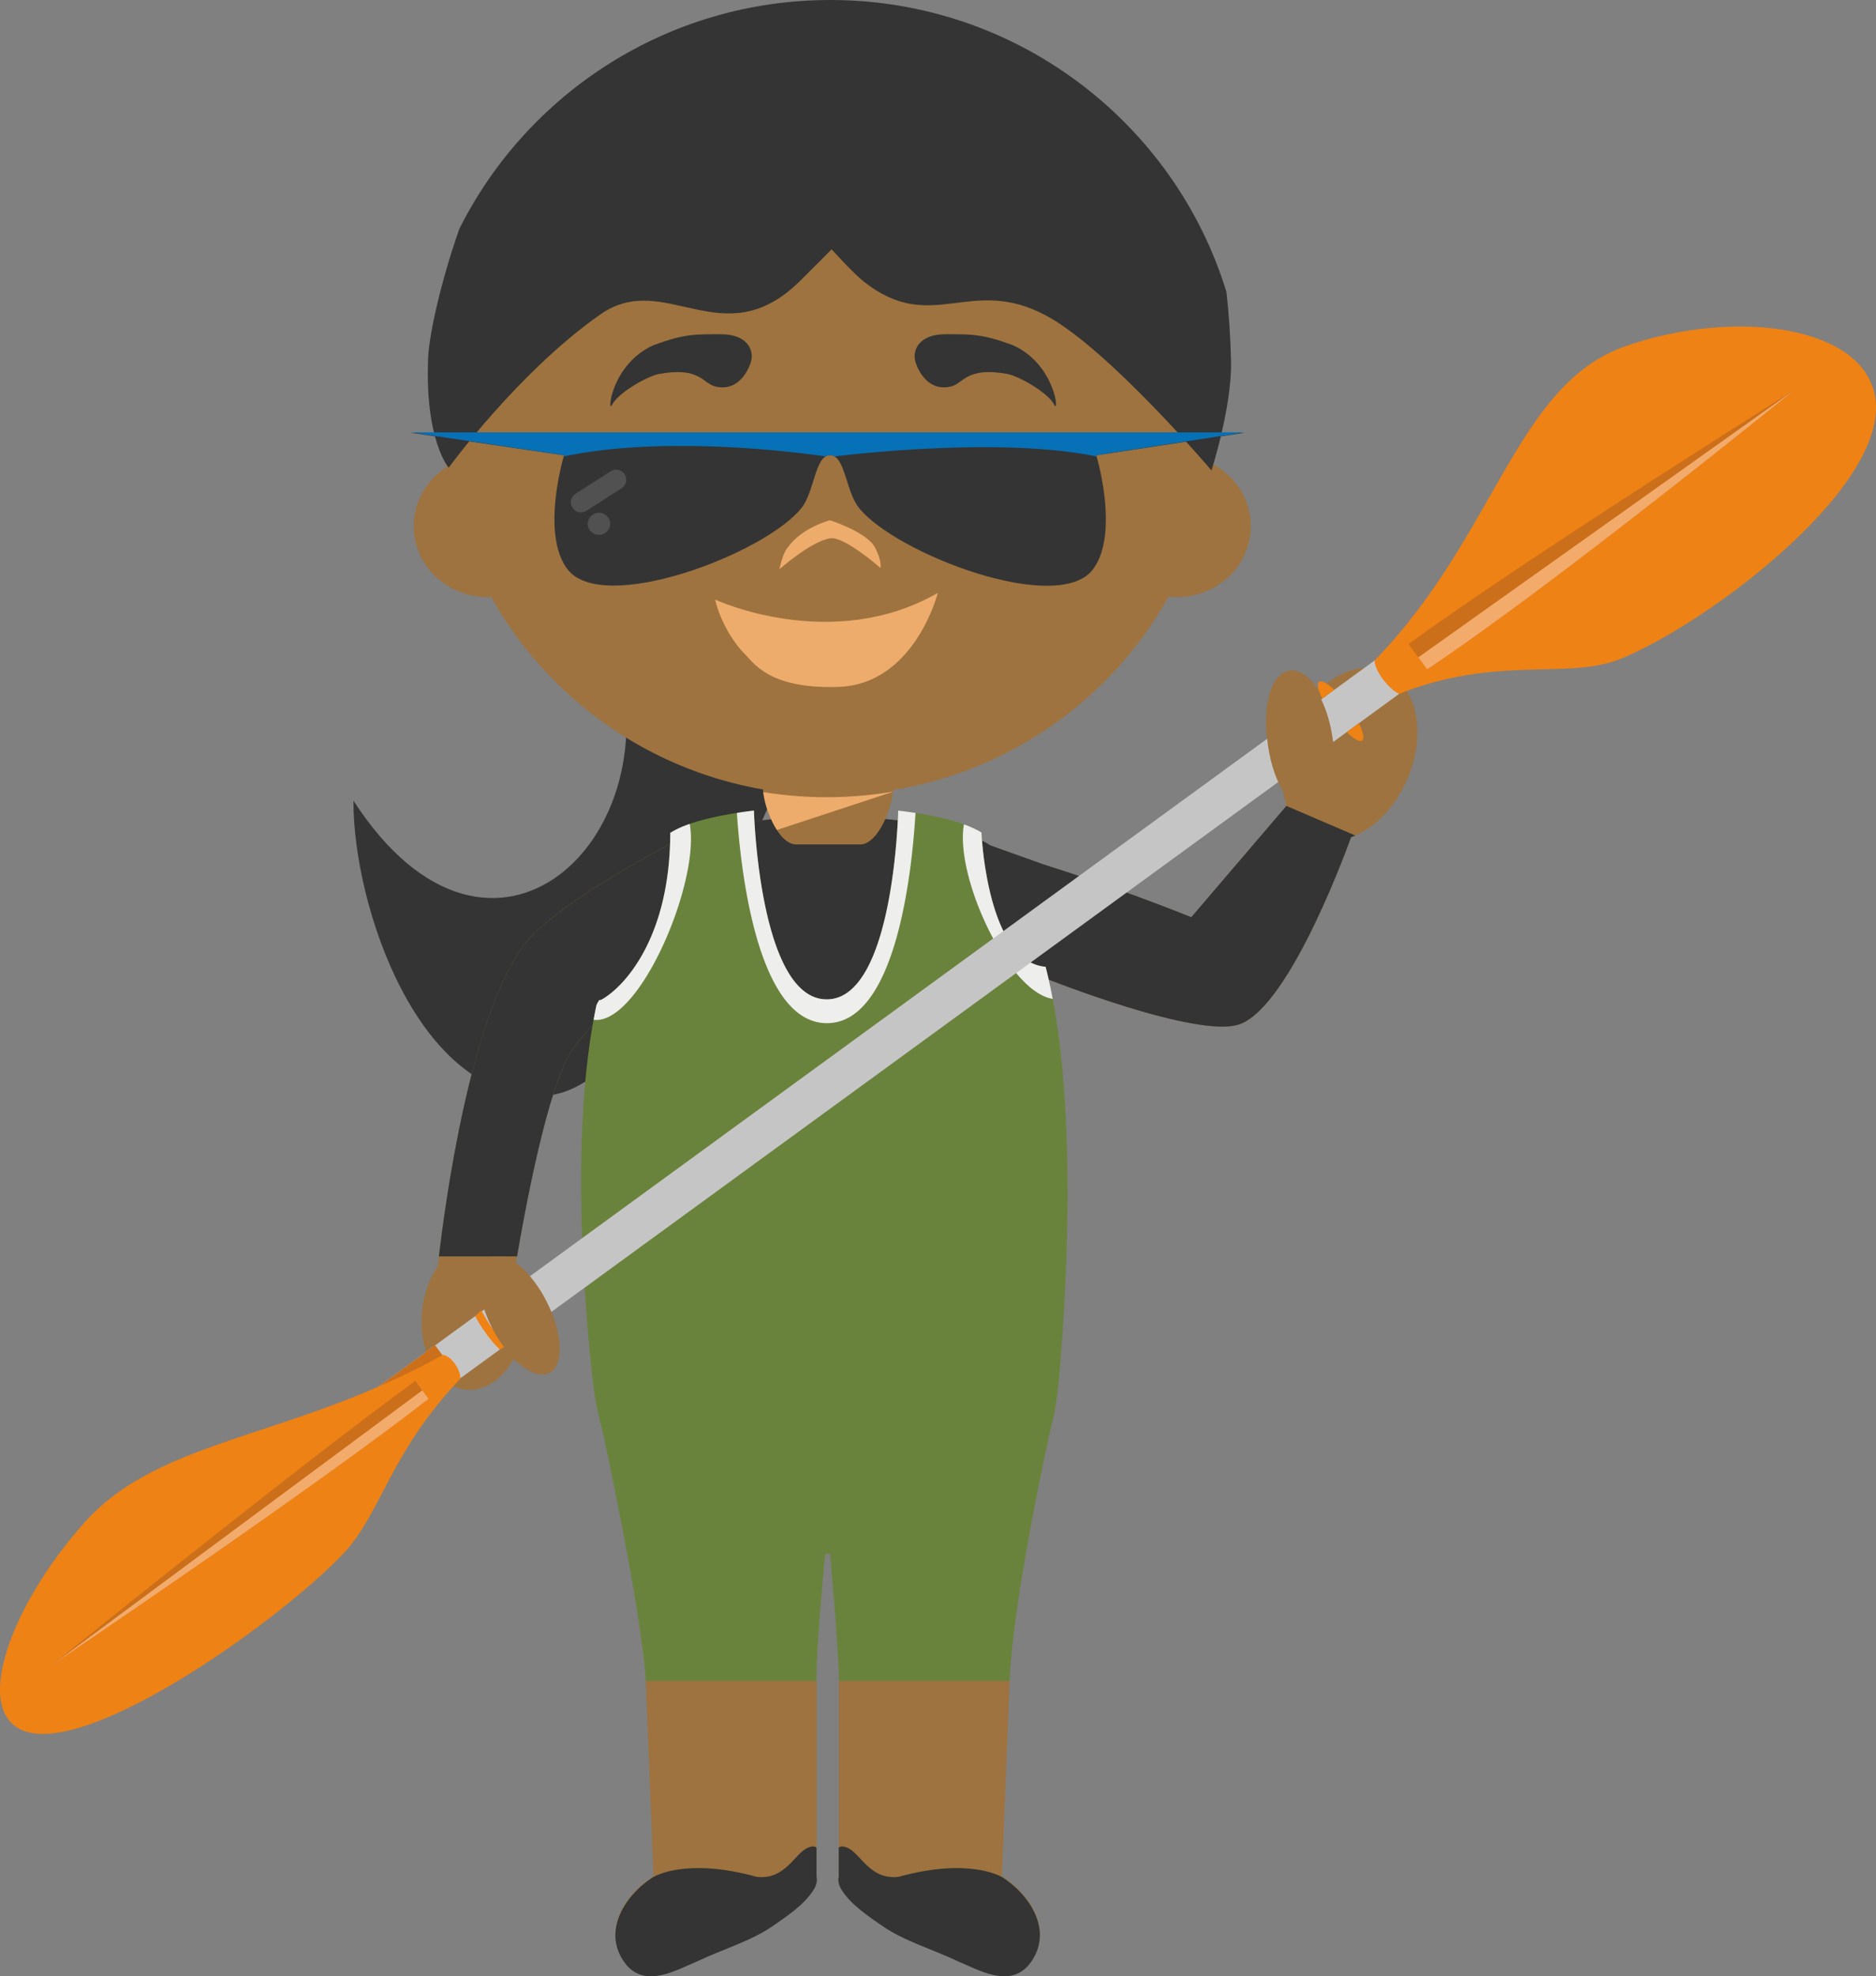 <svg xmlns="http://www.w3.org/2000/svg" width="110.967" height="116.887"><rect width="100%" height="100%" fill="#808080" stroke="none"/><g fill-rule="evenodd" stroke-miterlimit="10" data-paper-data="{&quot;isPaintingLayer&quot;:true}" style="mix-blend-mode:normal"><path fill="#333433" d="M20.906 47.355c8.193 12.66 19.122 2.095 15.403-9.097-2.7-8.126 11.948 2.642 11.948 2.642s-8.575 23.552-16.015 23.904c-7.442.351-11.36-11.175-11.335-17.45" data-paper-data="{&quot;origPos&quot;:null}"/><path fill="#9e733f" d="M49.614 110.973v-11.57H59.72l-.458 11.57h-.01c1.808 1.116 3.124 3.388 1.574 5.235-1.168 1.307-2.89.274-4.199-.275-1.445-.683-3.1-1.163-4.405-2.055-.848-.589-1.84-1.23-2.41-2.106-.178-.272-.26-.546-.197-.8m-10.954.001h-.005l-.46-11.57H48.3v11.57h-.002c.064.261-.02.527-.194.799-.572.876-1.566 1.517-2.409 2.106-1.31.892-2.96 1.372-4.407 2.055-1.31.549-3.03 1.582-4.199.275-1.55-1.847-.236-4.121 1.57-5.235" data-paper-data="{&quot;origPos&quot;:null}"/><path fill="#333433" d="m59.234 111.006.024-.008v.008h-.006c1.81 1.149 3.118 3.399 1.57 5.248-1.17 1.303-2.889.279-4.199-.27-1.447-.686-3.097-1.166-4.407-2.055-.843-.59-1.837-1.239-2.41-2.115-.176-.272-.257-.553-.195-.808v-1.72s.116-.176.516 0c.798.347 1.325 1.917 3.027 1.72 4.205-1.166 6.08 0 6.08 0m-20.562 0-.02-.008v.008h.007c-1.806 1.149-3.12 3.399-1.574 5.248 1.17 1.303 2.89.279 4.2-.27 1.448-.686 3.098-1.166 4.408-2.055.843-.59 1.837-1.239 2.407-2.115.178-.272.26-.553.198-.808v-1.72s-.116-.176-.519 0c-.795.347-1.322 1.917-3.022 1.72-4.21-1.166-6.085 0-6.085 0"/><path fill="#9e733f" d="M24.964 77.512c.108-1.014.45-1.92.934-2.619l-.007.069s1.444-14.411 5.206-19.2c1.723-2.197 7.676-5.379 8.371-5.748 1.314-.947 4.28-1.375 6.124-1.547l6.801-.017c1.811.178 4.81.604 6.17 1.547 0 0 2.36.845 3.148 1.125 2.955.936 5.875 1.978 8.754 3.125l5.644-6.603v.003a4.44 4.44 0 0 1-.213-.851 8.438 8.438 0 0 1-.838-2.394c-.467-2.398.053-4.517 1.168-4.731.593-.116 1.236.336 1.776 1.15 1.198-1.146 2.676-1.624 3.91-1.103 1.89.795 2.49 3.634 1.343 6.336-.74 1.736-2.018 2.994-3.338 3.461 0 0-3.52 9.956-6.587 11.064-2.48.893-11.54-2.73-11.54-2.73v-.015c1.702 10.345-.079 26.138-.079 26.138H36.2s-1.525-14.338-.162-24.643v.007c-.198.546-1.3 1.52-2.174 2.751-1.747 2.46-3.384 12.866-3.384 12.866.04.07.078.144.114.216.443.431.876 1.012 1.237 1.689.95 1.78 1.045 3.576.222 4.011-.443.238-1.059.033-1.685-.48-.668 1.19-1.718 1.92-2.817 1.807-1.684-.178-2.842-2.274-2.586-4.684" data-paper-data="{&quot;origPos&quot;:null}"/><path fill="#333433" d="M31.096 55.761c1.725-2.195 7.676-5.379 8.373-5.747 1.312-.948 4.28-1.383 6.122-1.554l6.801-.017c1.811.176 4.812.608 6.171 1.551l3.147 1.125c2.956.936 5.876 1.98 8.756 3.127l5.623-6.579 4.078 1.749-.25.098s-3.518 9.956-6.586 11.064c-2.469.891-11.449-2.694-11.54-2.728.805 4.884.83 10.98.63 16.056l-26.862.36c-.166-4.645-.146-10.208.48-14.929-.203.549-1.304 1.52-2.177 2.75-1.484 2.09-2.887 9.92-3.276 12.224h-4.624c.33-2.856 1.846-14.367 5.133-18.55"/><path fill="#9e733f" d="M50.881 49.945h-3.79c-1.082 0-1.96-2.316-1.96-3.375h7.711c0 1.059-.877 3.375-1.96 3.375" data-paper-data="{&quot;origPos&quot;:null}"/><path fill="#eeac6c" d="M45.956 49.088a5.62 5.62 0 0 1-.81-2.24c2.544.413 5.139.404 7.68-.028l-.014.013-6.855 2.255"/><path fill="#6a833c" d="M35.272 59.486c.027-.123.103-.202.17-.341.053.053.316-.124.44-.212 1.153-.789 3.745-3.57 3.764-9.669l.01-.01c1.14-.72 3.27-1.11 4.938-1.314 0 0 .311 11.177 4.31 11.166 3.988-.008 4.225-11.164 4.225-11.164 1.507.176 3.374.504 4.547 1.09.14.072.26.127.38.209 0 0 .01.199.035.533.146 1.742.834 7.168 3.757 7.406 1.94 7.534 1.26 19.046.79 24.405-.164 1.828-.495 2.931-.495 2.931s-2.192 9.75-2.426 14.906H49.614c.04-1.305-.512-7.502-.512-7.502h-.288s-.575 5.807-.512 7.502H38.197c-.273-4.371-2.584-14.906-2.584-14.906s-.36-1.112-.56-2.933c-.539-4.886-1.317-14.855.22-22.097"/><path fill="#eeeeed" d="M57.018 48.755c-.552 3.105 2.624 9.923 5.25 10.322a29.33 29.33 0 0 0-.419-1.897c-2.923-.24-3.613-5.663-3.757-7.405-.028-.337-.036-.534-.036-.534-.12-.084-.24-.138-.38-.208a5.998 5.998 0 0 0-.658-.278M35.11 60.316c2.71.348 6.318-8.16 5.69-11.586-.4.13-.784.306-1.144.523l-.009.013c-.017 6.096-2.609 8.878-3.765 9.666-.124.09-.386.268-.44.213-.067.14-.142.22-.17.34-.056.274-.11.551-.16.831m13.808.199c-4.126.013-5.113-9.099-5.332-12.434.346-.055.684-.102 1.007-.14 0 0 .311 11.176 4.31 11.166 3.99-.008 4.224-11.164 4.224-11.164.324.039.674.084 1.024.137-.198 3.33-1.116 12.427-5.233 12.435"/><path fill="#9e733f" d="M26.42 27.629a22.875 22.875 0 0 1-.258-3.434c0-12.61 10.262-22.835 22.922-22.835s22.92 10.226 22.92 22.835c0 1.114-.079 2.207-.234 3.278 1.323.722 2.214 2.083 2.214 3.647 0 2.317-1.956 4.194-4.375 4.194-.164 0-.325-.01-.484-.026a22.923 22.923 0 0 1-20.04 11.743A22.92 22.92 0 0 1 29.057 35.31c-.073.002-.14.004-.209.004-2.417 0-4.375-1.877-4.375-4.194 0-1.457.772-2.736 1.947-3.49" data-paper-data="{&quot;origPos&quot;:null}"/><path fill="#333433" d="M44.413 21.418s-.503 1.803-2.082 1.446c-.772-.174-.908-1.201-3.386-.74-.779.18-2.417 1.156-2.732 1.808-.316.652-.088-2.392 2.457-3.522 1.835-.675 2.457-.642 3.977-.642s1.987.907 1.766 1.65m9.741 0s.503 1.803 2.082 1.446c.772-.174.908-1.201 3.386-.74.78.18 2.417 1.156 2.732 1.808.316.652.087-2.392-2.457-3.522-1.835-.675-2.457-.642-3.977-.642s-1.987.907-1.766 1.65" data-paper-data="{&quot;origPos&quot;:null}"/><path fill="#6172bb" d="M42.102 28.768c0 1.657-.895 3-2 3s-2-1.343-2-3 .895-3 2-3 2 1.343 2 3m18 0c0 1.657-.895 3-2 3s-2-1.343-2-3 .895-3 2-3 2 1.343 2 3"/><path fill="#eeac6c" d="M49.122 31.837c-1.125.153-3.02 1.834-3.02 1.834s.207-1.009.503-1.299c.8-1.156 2.487-1.604 2.487-1.604s2.173.703 2.65 1.588c.443.824.34 1.238.34 1.238s-2.12-1.871-2.96-1.756zM42.302 35.464s6.897 3.208 13.172-.397c0 0-1.39 5.47-5.95 5.561-4.115.122-4.984-1.492-5.477-1.956-.492-.463-1.42-1.772-1.745-3.208"/><path fill="#fff" d="M57.8 29.243c0-1.417.851-2.563 1.901-2.563s1.902 1.146 1.902 2.563c0 1.414-.852 2.563-1.902 2.563-1.049 0-1.9-1.149-1.9-2.563m-20.435 0c0-1.417.851-2.563 1.901-2.563 1.052 0 1.904 1.146 1.904 2.563 0 1.414-.852 2.563-1.904 2.563-1.049 0-1.9-1.149-1.9-2.563"/><path fill="#ad6920" d="M58.524 29.95c0-.876.527-1.585 1.177-1.585.652 0 1.177.709 1.177 1.585s-.525 1.586-1.177 1.586c-.65 0-1.177-.709-1.177-1.586m-20.434 0c0-.876.527-1.585 1.177-1.585.652 0 1.18.709 1.18 1.585s-.528 1.586-1.18 1.586c-.65 0-1.177-.709-1.177-1.586"/><path fill="#333433" d="M72.818 21.445c.035 2.669-1.157 6.38-1.157 6.38s-6.057-7.142-9.75-9.144c-4.519-2.449-6.767 1.158-10.804-2.016-.669-.53-1.915-1.92-1.915-1.92s-1.516 1.526-1.92 1.92c-4.537 4.423-7.939-.741-11.762 1.931-4.859 3.405-8.97 9.066-8.97 9.066s-1.412-1.611-1.216-6.467c.055-1.399.74-4.502 1.845-7.656C31.185 5.513 39.503 0 49.113 0c11.034 0 20.37 7.275 23.432 17.271.155 1.387.246 2.78.273 4.175" data-paper-data="{&quot;origPos&quot;:null}"/><path fill="#343434" d="m73.624 25.595-8.776 1.335c.394 1.393 1.137 4.952-.193 6.735-2.072 2.769-11.708-.93-13.856-3.638-.773-.965-.812-3.107-1.7-3.105-.89.002-.919 2.151-1.686 3.118-2.15 2.706-11.789 6.377-13.859 3.612-1.334-1.785-.585-5.327-.194-6.72l-9.06-1.337h49.322z"/><path fill="#515151" d="M36.946 28.056a.588.588 0 0 1-.179.821l-2.075 1.333a.595.595 0 0 1-.824-.178l-.005-.004a.596.596 0 0 1 .18-.823l2.075-1.33a.6.6 0 0 1 .826.175zm-.85 2.913a.666.666 0 0 1-1.332 0 .666.666 0 0 1 1.331 0"/><path fill="#0771b7" d="m73.624 25.572-8.776 1.348c.004.022.04.082.017.077-5.97-1.232-15.504 0-15.504 0a.5.5 0 0 0-.527 0s-8.909-1.401-15.494 0c-.02.005.014-.053.02-.075l-9.062-1.35z"/><path fill="#c6c5c6" d="m81.31 39.062 1.452 1.976-59.486 43.361-1.45-1.978z"/><path fill="#ef8214" d="M82.762 41.039c-.568-.233-1.47-1.367-1.452-1.978 7.163-7.352 8.322-16.281 14.805-18.572 6.481-2.282 14.321-1.253 14.827 3.182.606 5.345-10.144 13.333-15.16 15.326-3.059 1.213-7.29-.246-13.02 2.042"/><path fill="#cb6f1a" d="m84.416 39.589-1.1-1.496c7.202-5.25 22.837-15.041 22.837-15.041S91.94 34.585 84.416 39.588z"/><path fill="#f3ab6c" d="m84.416 39.588-.52-.709 22.257-15.827S91.94 34.585 84.416 39.589"/><path fill="#cb6f1a" d="m22.228 83.195-.51-.697 4.022-2.931.51.694z"/><path fill="#ef8214" d="M27.23 81.542c-4.185 4.395-4.693 8.001-6.924 10.348-3.65 3.848-14.527 11.665-18.66 10.555-3.43-.921-1.11-7.414 3.37-12.415 4.485-5.01 12.27-4.922 21.18-9.896.508.058 1.071.919 1.033 1.408"/><path fill="#cb6f1a" d="M25.351 82.737C18.218 88.277 3.047 98.5 3.047 98.5S17.381 86.91 24.57 81.67l.78 1.067z"/><path fill="#f3ab6c" d="M25.352 82.737C18.218 88.276 3.047 98.5 3.047 98.5l21.934-16.269.37.506"/><path fill="#ef8214" d="M80.376 42.778c.258.514.344.909.198 1.016-.15.107-.5-.092-.914-.495zm-1.456-1.975-.71.518c-.249-.503-.333-.891-.186-.998.146-.105.494.09.896.48"/><path fill="none" d="M79.66 43.299a7.57 7.57 0 0 1-.796-.923 7.337 7.337 0 0 1-.654-1.055l.35-.334c.184.317.418.737.691 1.108.267.364.583.733.841.973zM30.276 79.297c.256.512.347.906.198 1.015-.15.105-.503-.096-.914-.497zm-1.454-1.976-.71.517c-.248-.504-.334-.892-.188-1 .146-.106.492.093.9.483" data-paper-data="{&quot;origPos&quot;:null}"/><path fill="#ef8214" d="M29.56 79.816a6.957 6.957 0 0 1-.793-.926 7.355 7.355 0 0 1-.657-1.052l.351-.337c.185.32.415.742.688 1.11.27.362.585.733.844.975z"/><path fill="#9e733f" d="M75.011 44.161c-.342-2.264.235-4.228 1.287-4.384 1.051-.156 2.178 1.554 2.518 3.818.34 2.27-.238 4.23-1.288 4.386-1.05.157-2.179-1.553-2.516-3.82M29.125 78.575c-.978-1.901-1.058-3.803-.176-4.253l.888-.01c.815.29 1.781 1.275 2.478 2.63.98 1.898 1.061 3.805.18 4.258-.883.45-2.39-.725-3.37-2.625" data-paper-data="{&quot;origPos&quot;:null}"/></g></svg>